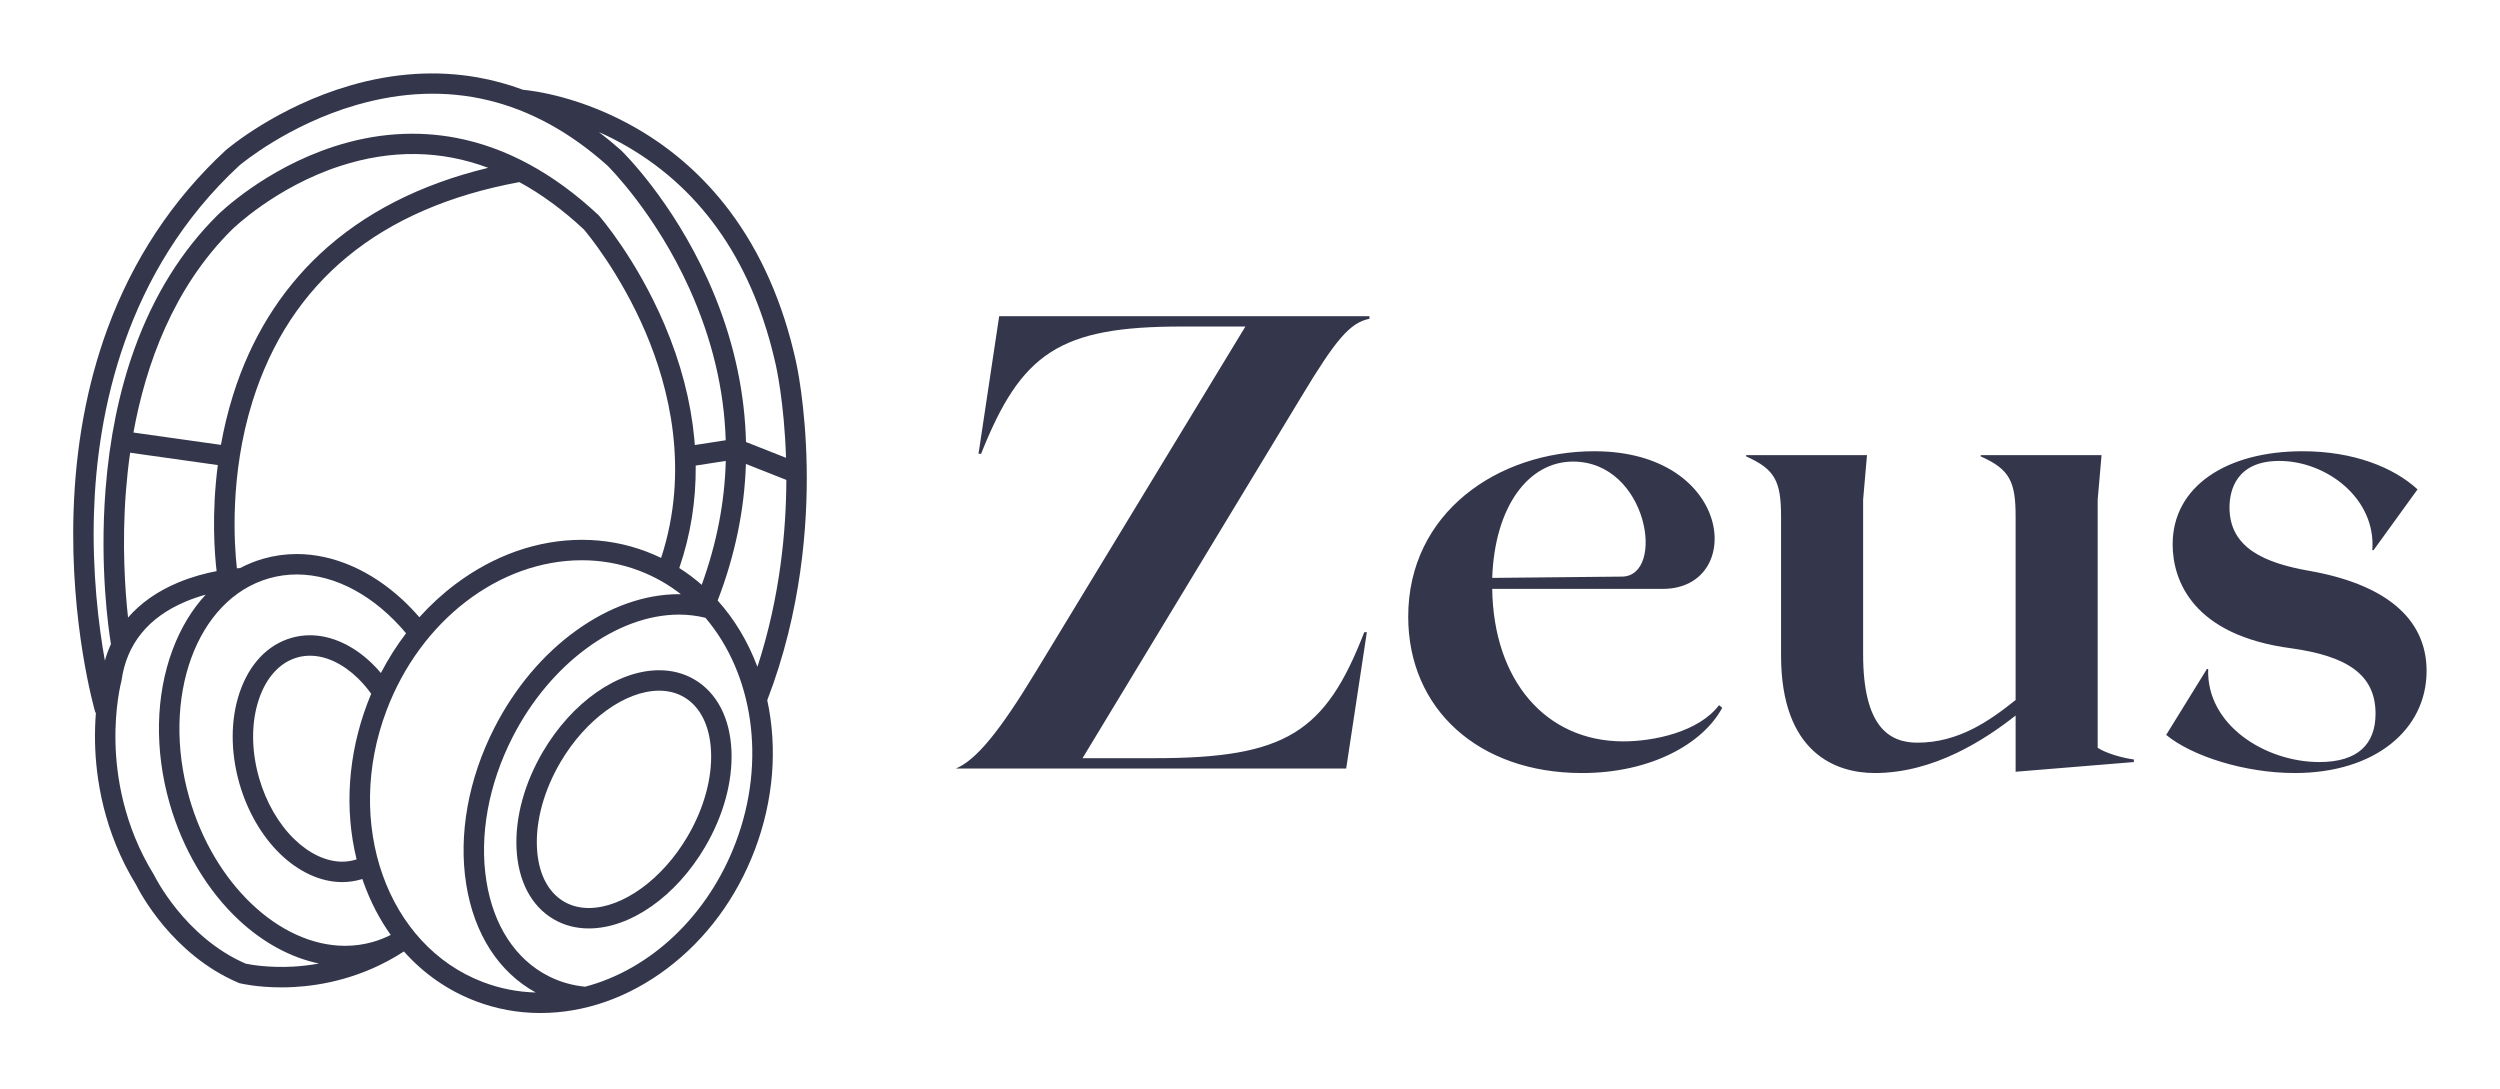 
        <svg xmlns="http://www.w3.org/2000/svg" xmlns:xlink="http://www.w3.org/1999/xlink" version="1.1" width="3187.5" 
        height="1388.254" viewBox="0 0 3187.5 1388.254">
			
			<g transform="scale(9.375) translate(10, 10)">
				<defs id="SvgjsDefs1688"></defs><g id="SvgjsG1689" featureKey="symbolFeature-0" transform="matrix(0.139,0,0,0.139,-19.262,-5.636)" fill="#34374c"><g xmlns="http://www.w3.org/2000/svg"><path d="M855.915,425.497c-1.062-61.604-10.203-101.956-10.572-103.557c-12.628-57.176-34.524-106.73-65.081-147.286   c-24.554-32.588-54.689-59.43-89.568-79.779c-54.638-31.876-103.138-37.61-112.324-38.438c-14.591-5.424-29.472-9.485-44.61-12.146   c-40.084-7.047-81.911-4.387-124.323,7.908c-71.754,20.801-119.836,61.598-121.848,63.325l-0.28,0.25   C235.5,163.73,196.57,222.595,171.599,290.733c-19.906,54.316-31.014,114.579-33.015,179.115   c-3.4,109.631,20.351,192.558,21.363,196.034l0.537-0.156c-0.693,8.543-1.097,18.384-0.876,29.247   c0.708,34.849,8.267,87.287,40.226,139.43c3.293,6.645,35.205,68.169,100.104,95.77l0.734,0.313l0.774,0.191   c0.757,0.188,16.438,3.995,40.424,3.995c3.887,0,7.995-0.101,12.29-0.332c27.305-1.472,67.72-8.782,107.641-34.813   c19.356,21.764,43.232,38.407,70.53,48.748c20.116,7.62,41.304,11.484,62.972,11.484c43.268,0,86.133-15.047,123.963-43.513   c38.32-28.834,68.022-69.017,85.897-116.203c18.273-48.241,22.362-99.173,12.157-146.352   C850.913,566.598,856.883,481.668,855.915,425.497z M415.543,809.408c-0.543,0.178-1.084,0.36-1.635,0.518   c-4.036,1.15-8.239,1.734-12.493,1.734c-15.593,0-32.235-7.828-46.862-22.041c-15.483-15.044-27.724-36.354-34.469-60.006   c-7.723-27.08-7.732-54.475-0.027-77.136c7.265-21.37,20.54-35.783,37.378-40.585c4.036-1.15,8.239-1.734,12.493-1.734   c15.593,0,32.235,7.828,46.863,22.041c4.658,4.526,9.012,9.632,13.019,15.188c-1.259,3.002-2.471,6.032-3.63,9.094   C407.053,706.972,403.465,760.411,415.543,809.408z M439.312,627.078c-2.75-3.251-5.612-6.335-8.584-9.223   c-18.381-17.86-39.974-27.697-60.8-27.697c-6.109,0-12.158,0.842-17.978,2.502c-23.337,6.654-41.389,25.611-50.829,53.379   c-9.001,26.477-9.098,58.104-0.271,89.059c7.689,26.964,21.811,51.421,39.765,68.865c18.381,17.86,39.973,27.697,60.8,27.697   c6.109,0,12.158-0.842,17.978-2.502c0.595-0.17,1.18-0.361,1.768-0.547c0.425,1.25,0.849,2.501,1.296,3.743   c6.737,18.726,15.654,35.813,26.459,50.986c-5.599,2.846-11.448,5.163-17.53,6.897c-8.769,2.5-17.88,3.768-27.083,3.768   c-64.42,0-128.558-60.947-152.504-144.92c-27.973-98.094,7.073-194.383,78.124-214.645c8.769-2.5,17.881-3.768,27.083-3.768   c38.613,0,77.114,21.912,106.93,57.539C454.7,600.3,446.459,613.3,439.312,627.078z M294.618,355.291   c-5.2,16.617-9.03,32.943-11.82,48.581l-85.607-12.064c12.038-66.174,38.869-141.59,96.452-198.598   c0.418-0.415,42.541-41.684,106.099-62.272c49.85-16.147,98.183-15.481,144.546,1.87c-66.613,16.076-121.859,44.338-164.521,84.235   C340.475,253.786,311.827,300.299,294.618,355.291z M191.915,572.814c-2.941-26.705-6.085-71.899-2.07-123.735   c0.917-11.848,2.25-24.436,4.134-37.527l85.771,12.087c-6.256,48.03-3.151,87.112-1.186,103.762   c-10.748,2.047-23.876,5.437-37.386,11.062C220.877,546.918,204.361,558.489,191.915,572.814z M476.941,572.536   c-5.185-6.011-10.619-11.682-16.292-16.947c-31.208-28.964-68.016-44.915-103.644-44.915c-11.058,0-22.015,1.525-32.567,4.535   c-8,2.281-15.654,5.377-22.928,9.215c-0.843,0.051-1.888,0.124-3.098,0.225c-2.567-22.741-7.397-90.877,15.292-163.384   c36.649-117.118,124.481-189.263,261.065-214.49c21.508,11.699,42.554,27.123,63.087,46.268   c3.462,4.068,35.65,42.71,60.365,100.567c22.915,53.646,43.516,134.643,15.245,220.865c-4.704-2.273-9.522-4.354-14.456-6.223   c-20.117-7.62-41.305-11.484-62.974-11.484c-43.264,0-86.129,15.047-123.961,43.515   C499.377,549.837,487.631,560.646,476.941,572.536z M747.325,424.13l29.413-4.55c-1.036,40.398-8.876,80.864-23.531,121.217   c-6.902-6.038-14.229-11.53-21.953-16.428C742.298,492.152,747.678,458.563,747.325,424.13z M768.803,556.165   c16.989-44.048,26.242-88.821,27.646-133.617l39.555,15.613c-0.117,48.148-5.797,113.959-28.29,182.871   C798.377,596.234,785.193,574.375,768.803,556.165z M680.615,112.151c74.579,43.51,123.431,115.545,145.218,214.19   c0.086,0.372,8.13,35.887,9.855,90.194l-39.167-15.46c-0.142-5.726-0.409-11.451-0.809-17.172   c-3.328-47.698-15.569-95.242-36.386-141.31c-35.387-78.315-82.787-124.728-84.787-126.665l-0.295-0.274   c-7.098-6.341-14.31-12.281-21.624-17.833C661.618,101.822,671.022,106.554,680.615,112.151z M158.574,470.467   c3.032-97.774,30.166-236.087,142.161-339.87c2.68-2.256,48.338-40.077,114.269-59.19c89.957-26.079,172.636-6.222,245.745,59.008   c2.683,2.648,47.382,47.445,80.353,120.413c22.203,49.138,34.063,98.756,35.587,148.521l-30.221,4.675   c-0.147-1.985-0.307-3.971-0.491-5.961c-3.431-36.945-13.31-74.732-29.362-112.312c-27.253-63.8-62.513-104.522-64-106.225   l-0.332-0.379l-0.369-0.345c-43.482-40.654-90.18-65.984-138.794-75.287c-39.058-7.474-79.277-4.649-119.542,8.395   c-68.043,22.042-112.171,65.266-114.011,67.091c-35.278,34.925-62.677,79.019-81.437,131.056   c-14.906,41.348-24.416,87.776-28.265,137.996c-5.812,75.835,2.949,136.335,5.317,150.738c-2.366,5.166-4.356,10.56-5.954,16.177   C163.111,580.507,156.755,529.13,158.574,470.467z M353.813,914.327c-25.015,1.438-43.145-2.104-46.856-2.906   c-59.552-25.754-89.053-85.586-89.339-86.179l-0.225-0.467l-0.271-0.441c-29.654-48.188-36.761-96.775-37.501-129.051   c-0.809-35.245,5.573-59.341,5.634-59.567l0.167-0.611l0.088-0.627c5.046-35.886,26.188-61.904,62.836-77.331   c6.685-2.813,13.312-5.008,19.551-6.729c-13.443,14.501-24.414,32.598-32.332,53.744c-16.799,44.863-17.863,98.279-2.998,150.408   c12.834,45.007,37.018,85.677,68.094,114.521c23.787,22.077,50.829,36.583,78.121,42.238   C369.621,913.004,361.186,913.903,353.813,914.327z M444.882,663.565c33.262-87.805,110.081-146.799,191.156-146.799   c19.24,0,38.044,3.428,55.89,10.188c14.986,5.677,28.655,13.48,40.888,23.023c-0.61-0.009-1.217-0.031-1.829-0.031   c-33.43,0-68.183,12.279-100.503,35.511c-32.582,23.42-60.3,56.376-80.156,95.305c-25.508,50.009-35.282,104.402-27.523,153.16   c7.72,48.511,31.823,85.914,68.029,105.767c-17.681-0.49-34.957-3.883-51.417-10.118   C445.242,893.896,402.834,774.567,444.882,663.565z M786.46,792.958c-27.181,71.751-83.449,124.256-147.356,141.06   c-12.755-1.262-24.824-4.755-35.992-10.451c-32.138-16.392-53.644-49.344-60.557-92.788c-7.099-44.61,1.988-94.66,25.589-140.929   c36.58-71.718,102.022-119.903,162.843-119.903c8.938,0,17.582,1.053,25.87,3.129C802.959,627.234,817.017,712.29,786.46,792.958z"></path><path d="M746.125,633.482c-10.266-6.041-21.889-9.104-34.546-9.104c-40.606,0-85.243,31.268-113.719,79.657   c-18.04,30.655-27.223,64.212-25.858,94.488c1.437,31.859,14.283,56.499,36.174,69.381c10.266,6.041,21.889,9.104,34.546,9.104   c40.606,0,85.243-31.268,113.719-79.657c18.04-30.655,27.223-64.212,25.858-94.488   C780.862,671.004,768.016,646.364,746.125,633.482z M739.204,787.209c-24.568,41.749-63.342,69.8-96.482,69.8   c-9.042,0-17.252-2.134-24.402-6.341c-15.862-9.335-25.217-28.173-26.338-53.045c-1.191-26.453,7.018-56.088,23.115-83.445   c24.568-41.749,63.342-69.8,96.482-69.8c9.042,0,17.252,2.134,24.402,6.341c15.862,9.335,25.217,28.173,26.338,53.045   C763.511,730.217,755.302,759.852,739.204,787.209z"></path></g></g><g id="SvgjsG1690" featureKey="nameFeature-0" transform="matrix(2.197,0,0,2.197,118.243,6.638)" fill="#34374c"><path d="M26.4 12.16 c-1.2 0.24 -2.08 1.28 -4.2 4.8 l-13.56 22.4 l4.48 0 c8.12 0 10.56 -1.6 12.96 -7.8 l0.16 0 l-1.28 8.44 l-24.16 0 c1.24 -0.52 2.68 -2.24 5 -6.08 l12.92 -21.28 l-3.96 0 c-7.56 0 -9.92 1.64 -12.4 7.88 l-0.16 0 l1.28 -8.52 l22.92 0 l0 0.16 z M48.04 36.08 l0.2 0.16 c-1.2 2.24 -4.44 4.04 -8.68 4.04 c-6.4 0 -10.76 -3.96 -10.76 -9.68 c0 -6.44 5.56 -10.24 11.52 -10.24 c8.64 0 9.36 8.52 4.24 8.52 l-10.56 0 c0.08 5.68 3.32 9.44 8.12 9.44 c1.92 0 4.68 -0.6 5.92 -2.24 z M39 21 c-2.72 0 -4.84 2.72 -5 7.2 l8.04 -0.08 c2.72 -0.04 1.6 -7.12 -3.04 -7.12 z M71.48 38.72 c0.56 0.36 1.6 0.64 2.24 0.72 l0 0.16 l-7.32 0.6 l0 -3.48 c-1.88 1.48 -5.04 3.56 -8.72 3.56 c-2.4 0 -5.8 -1.24 -5.8 -7.28 l0 -8.6 c0 -2.16 -0.36 -2.92 -2.16 -3.72 l0 -0.08 l7.48 0 l-0.24 2.76 l0 9.56 c0 4.48 1.6 5.48 3.36 5.48 c2.56 0 4.48 -1.36 6.08 -2.64 l0 -11.36 c0 -2.16 -0.36 -2.92 -2.16 -3.72 l0 -0.08 l7.48 0 l-0.24 2.76 l0 15.36 z M83.68 40.28 c-3.08 0 -6.36 -1.04 -7.96 -2.36 l2.52 -4.08 l0.08 0 c-0.12 3.48 3.56 5.76 6.88 5.76 c2.4 0 3.48 -1.12 3.48 -3 c0 -2.44 -1.8 -3.56 -5.2 -4.04 c-6.12 -0.8 -7.36 -4.2 -7.36 -6.44 c0 -3.6 3.36 -5.76 8.04 -5.76 c3.16 0 5.64 1 7.12 2.36 l-2.72 3.76 l-0.08 0 c0.24 -3.2 -2.84 -5.52 -5.76 -5.52 c-2.64 0 -3.08 1.8 -3.08 2.88 c0 2.52 2.2 3.44 4.92 3.92 c4.56 0.8 7.28 2.84 7.28 6.2 c0 3.64 -3.2 6.32 -8.16 6.32 z"></path></g>
			</g>
		</svg>
	